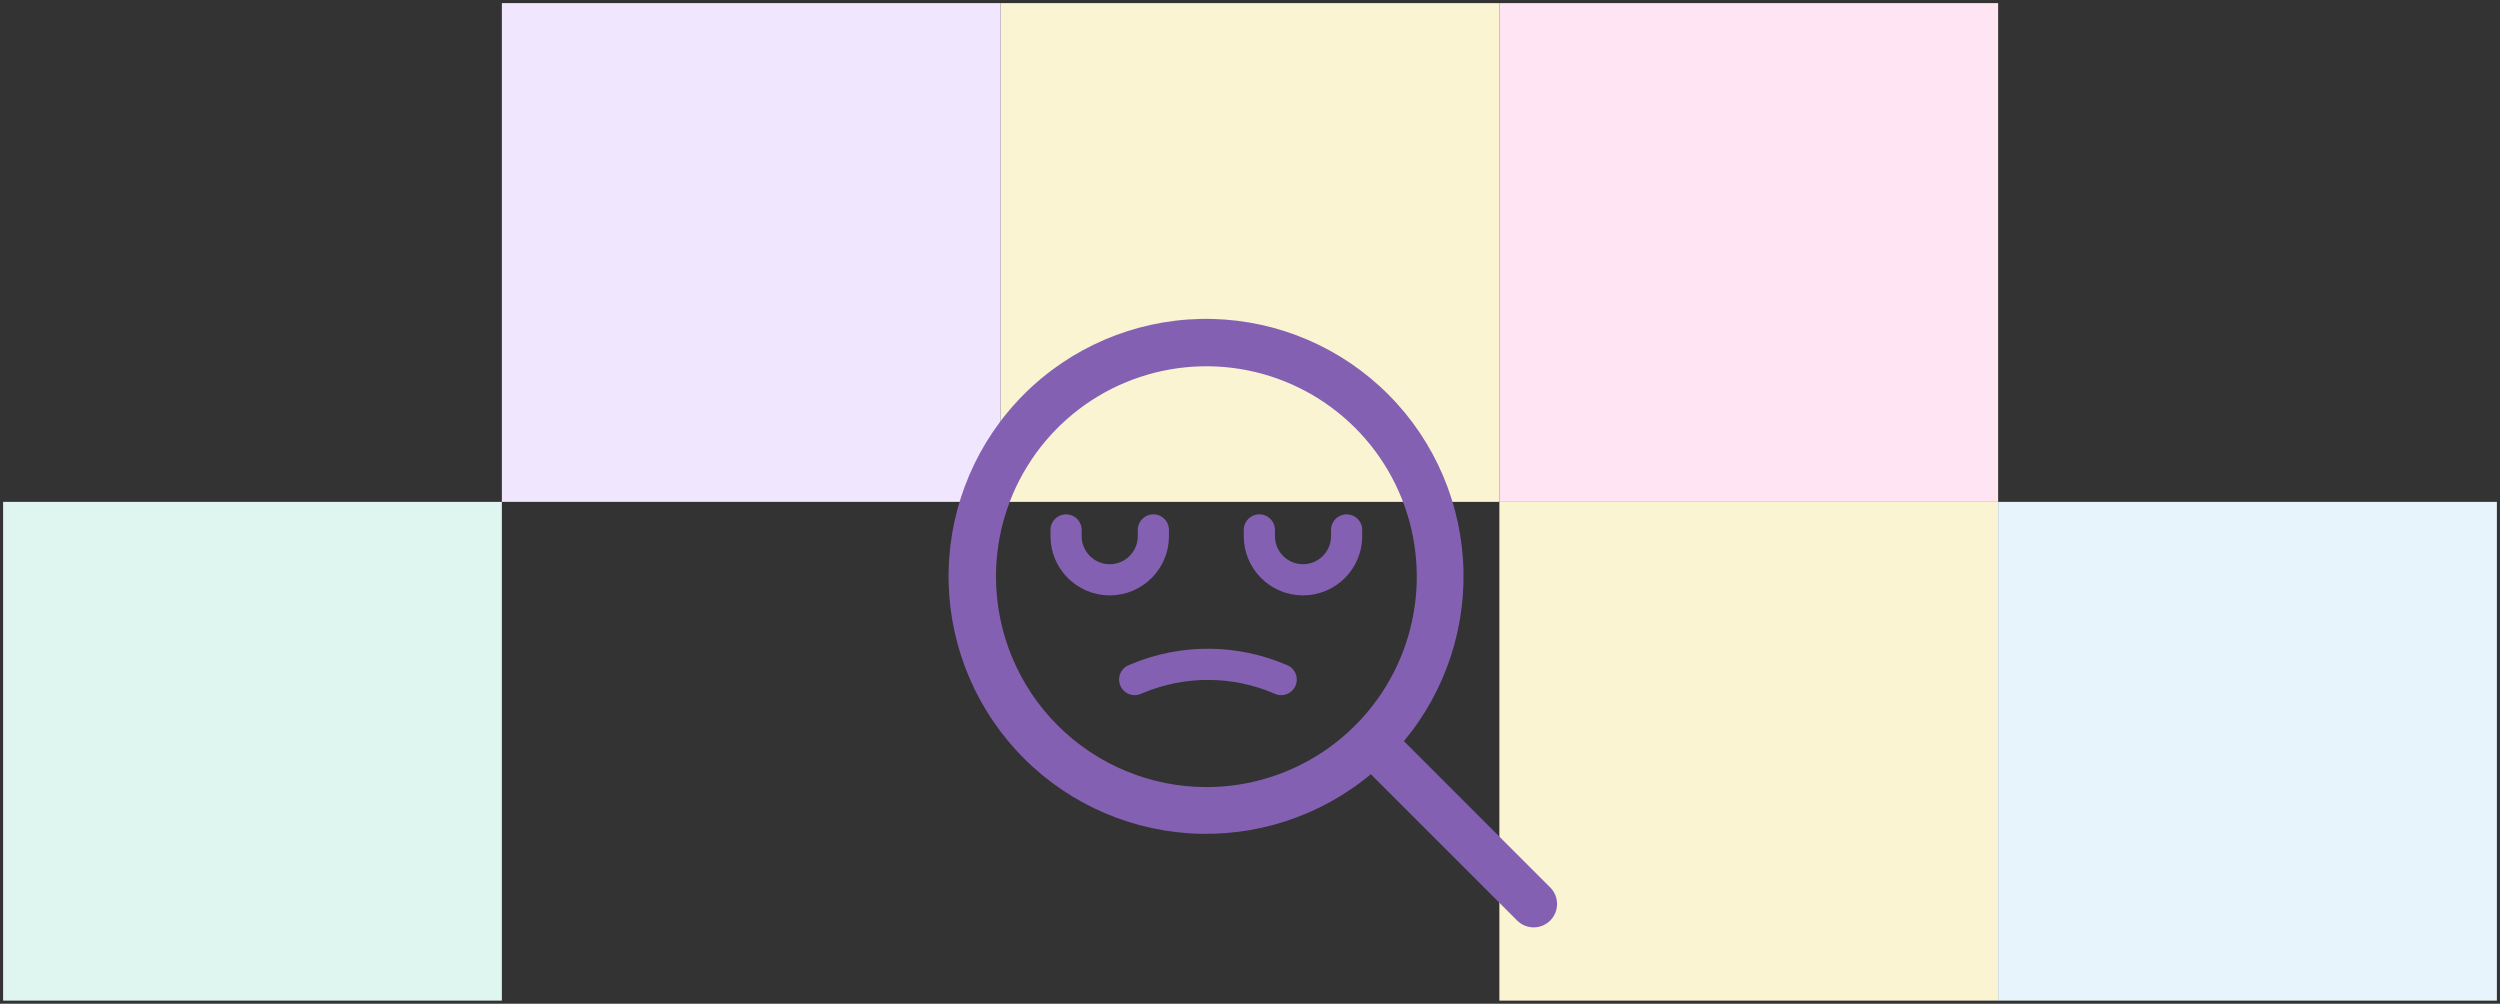 <svg width="401" height="161" viewBox="0 0 401 161" fill="none" xmlns="http://www.w3.org/2000/svg">
<rect x="0" y="0" width="401" height="161" fill="#333333" stroke="none"/>
<rect width="80" height="80" transform="translate(240.5 80.5)" fill="#FAF4D3"/>
<rect width="80" height="80" transform="translate(320.5 80.5)" fill="#E7F4FB"/>
<rect width="80" height="80" transform="translate(160.5 0.5)" fill="#FAF4D3"/>
<rect width="80" height="80" transform="translate(80.5 0.5)" fill="#F0E6FE"/>
<rect width="80" height="80" transform="translate(0.5 80.5)" fill="#DEF5F0"/>
<rect width="80" height="80" transform="translate(240.5 0.5)" fill="#FFE4F4"/>
<path d="M248.655 142.347L225.185 118.881C231.988 110.714 235.38 100.239 234.656 89.635C233.932 79.03 229.147 69.113 221.298 61.947C213.448 54.78 203.138 50.915 192.512 51.157C181.885 51.398 171.761 55.727 164.245 63.243C156.73 70.759 152.401 80.883 152.159 91.509C151.918 102.136 155.782 112.446 162.949 120.296C170.115 128.145 180.032 132.929 190.637 133.653C201.241 134.377 211.716 130.985 219.883 124.183L243.349 147.653C243.697 148.001 244.111 148.278 244.566 148.466C245.021 148.655 245.509 148.752 246.002 148.752C246.495 148.752 246.983 148.655 247.438 148.466C247.893 148.278 248.307 148.001 248.655 147.653C249.004 147.305 249.28 146.891 249.469 146.436C249.657 145.98 249.754 145.493 249.754 145C249.754 144.507 249.657 144.019 249.469 143.564C249.28 143.109 249.004 142.695 248.655 142.347ZM159.752 92.5C159.752 85.825 161.731 79.299 165.44 73.749C169.148 68.199 174.419 63.873 180.586 61.319C186.753 58.764 193.539 58.096 200.086 59.398C206.633 60.701 212.647 63.915 217.367 68.635C222.087 73.355 225.301 79.369 226.604 85.916C227.906 92.462 227.237 99.248 224.683 105.415C222.129 111.582 217.803 116.853 212.253 120.562C206.702 124.27 200.177 126.25 193.502 126.25C184.554 126.24 175.975 122.681 169.648 116.354C163.321 110.027 159.762 101.448 159.752 92.5Z" fill="#8460B3"/>
<path d="M171 85V86C171 89.866 174.134 93 178 93V93C181.866 93 185 89.866 185 86V85" stroke="#8460B3" stroke-width="5" stroke-linecap="round"/>
<path d="M202 85V86C202 89.866 205.134 93 209 93V93C212.866 93 216 89.866 216 86V85" stroke="#8460B3" stroke-width="5" stroke-linecap="round"/>
<path d="M182 109L182.425 108.823C189.82 105.741 198.152 105.805 205.5 109V109" stroke="#8460B3" stroke-width="5" stroke-linecap="round"/>
</svg>
